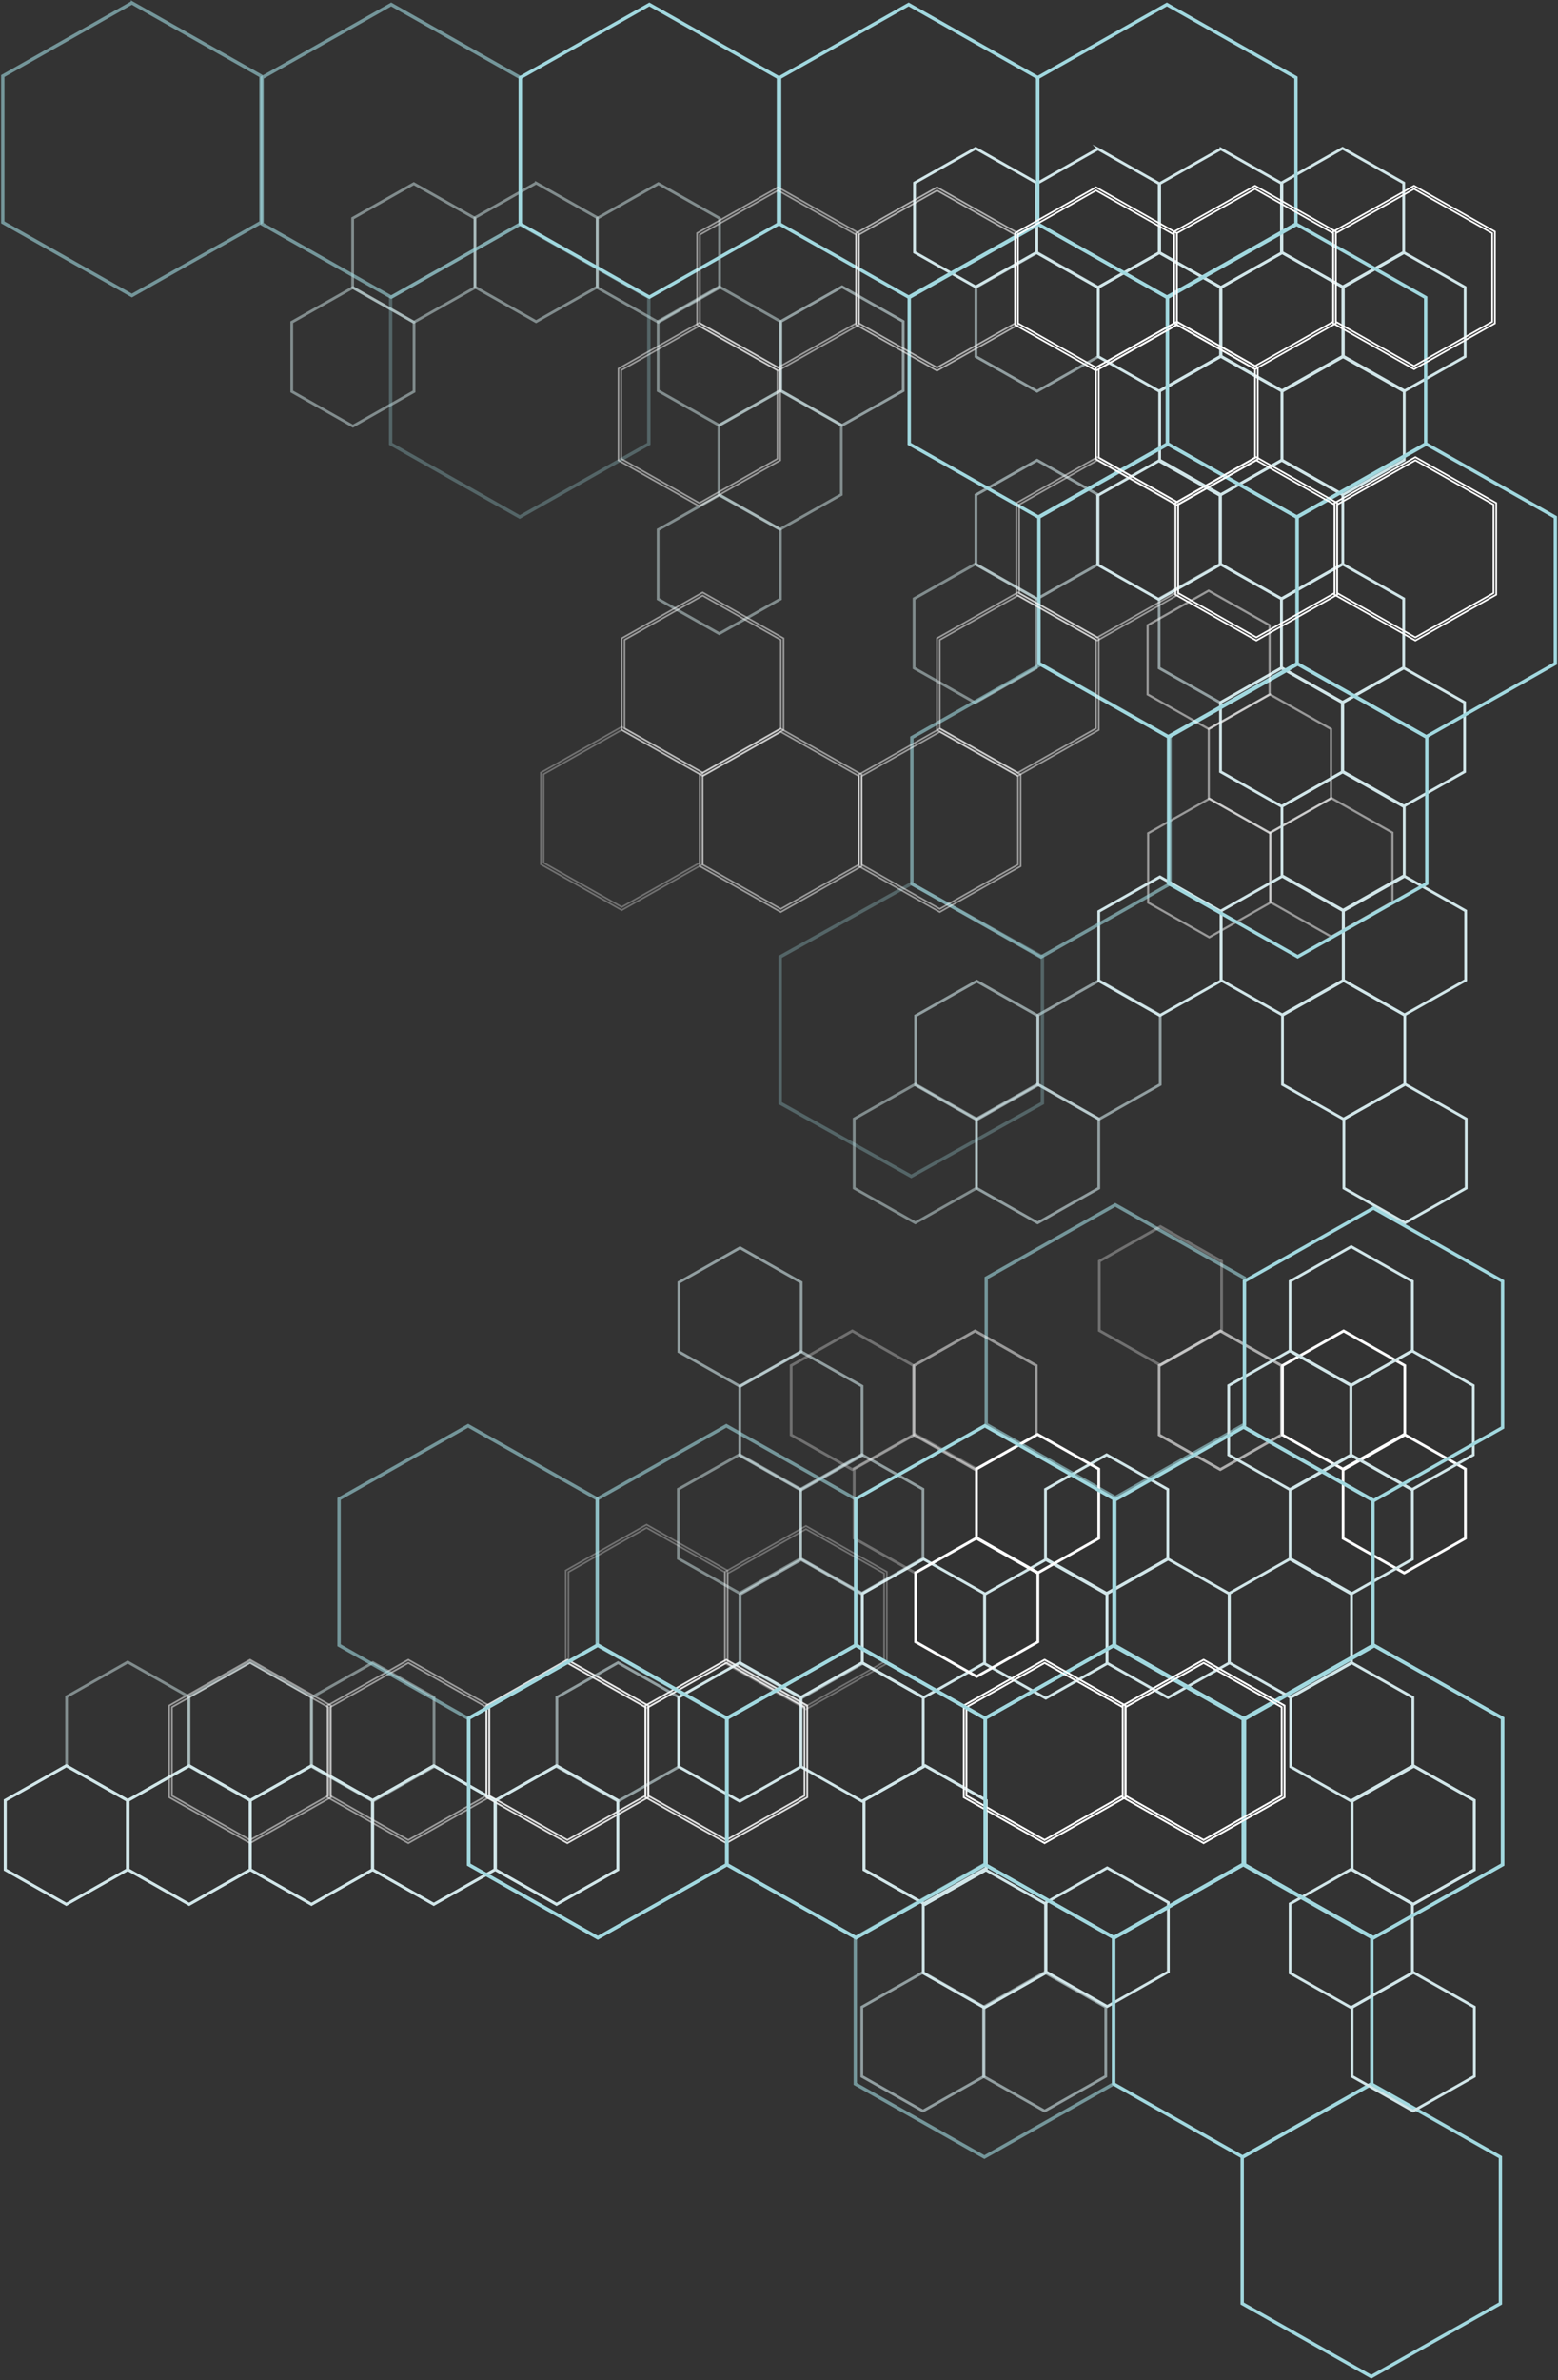 <svg width="699" height="1067" viewBox="0 0 699 1067" fill="none" xmlns="http://www.w3.org/2000/svg">
<rect x="0" y="0" width="699" height="1067" fill="#333333" stroke="none"/>
<path d="M194.617 791.44L194.677 791.47L222.167 807.04V838.25L222.107 838.28L194.617 853.85L194.557 853.82L167.067 838.25V807.04L167.127 807.01L194.617 791.44ZM221.937 807.18L194.617 791.71L167.297 807.18V838.12L194.617 853.59L221.937 838.12V807.18V807.18Z" stroke="#D1E6E9" stroke-miterlimit="10"/>
<path d="M139.747 791.44L139.807 791.47L167.297 807.04V838.25L167.237 838.28L139.747 853.85L139.687 853.82L112.197 838.25V807.04L112.257 807.01L139.747 791.44ZM167.067 807.18L139.747 791.71L112.427 807.18V838.12L139.747 853.59L167.067 838.12V807.18V807.18Z" stroke="#D1E6E9" stroke-miterlimit="10"/>
<path d="M84.878 791.44L84.938 791.47L112.428 807.04V838.25L112.368 838.28L84.878 853.85L84.818 853.82L57.328 838.25V807.04L57.388 807.01L84.878 791.44ZM112.198 807.18L84.878 791.71L57.558 807.18V838.12L84.878 853.59L112.198 838.12V807.18V807.18Z" stroke="#D1E6E9" stroke-miterlimit="10"/>
<path d="M29.768 791.44L29.828 791.47L57.318 807.04V838.25L57.258 838.28L29.768 853.85L29.708 853.82L2.218 838.25V807.04L2.278 807.01L29.768 791.44ZM57.088 807.18L29.768 791.71L2.448 807.18V838.12L29.768 853.59L57.088 838.12V807.18V807.18Z" stroke="#D1E6E9" stroke-miterlimit="10"/>
<path d="M249.718 791.44L249.778 791.47L277.268 807.04V838.25L277.208 838.28L249.718 853.85L249.658 853.82L222.168 838.25V807.04L222.228 807.01L249.718 791.44ZM277.038 807.18L249.718 791.71L222.398 807.18V838.12L249.718 853.59L277.038 838.12V807.18V807.18Z" stroke="#D1E6E9" stroke-miterlimit="10"/>
<path d="M415.058 791.44L415.118 791.47L442.608 807.04V838.25L442.548 838.28L415.058 853.85L414.998 853.82L387.508 838.25V807.04L387.568 807.01L415.058 791.44ZM442.378 807.18L415.058 791.71L387.738 807.18V838.12L415.058 853.59L442.378 838.12V807.18V807.18Z" stroke="#D1E6E9" stroke-miterlimit="10"/>
<path d="M441.648 837.8L441.708 837.83L469.198 853.4V884.61L469.138 884.64L441.648 900.21L441.588 900.18L414.098 884.61V853.4L414.158 853.37L441.648 837.8V837.8ZM468.968 853.54L441.648 838.07L414.328 853.54V884.48L441.648 899.95L468.968 884.48V853.54Z" stroke="#D1E6E9" stroke-miterlimit="10"/>
<path opacity="0.6" d="M414.087 884.1L414.147 884.13L441.637 899.7V930.91L441.577 930.94L414.087 946.51L414.027 946.48L386.537 930.91V899.7L386.597 899.67L414.087 884.1ZM441.407 899.84L414.087 884.37L386.767 899.84V930.78L414.087 946.25L441.407 930.78V899.84V899.84Z" stroke="#D1E6E9" stroke-miterlimit="10"/>
<path d="M496.747 837.23L496.807 837.26L524.297 852.83V884.04L524.237 884.07L496.747 899.64L496.687 899.61L469.197 884.04V852.83L469.257 852.8L496.747 837.23ZM524.067 852.97L496.747 837.5L469.427 852.97V883.91L496.747 899.38L524.067 883.91V852.97V852.97Z" stroke="#D1E6E9" stroke-miterlimit="10"/>
<path opacity="0.6" d="M468.667 884.1L468.727 884.13L496.217 899.7V930.91L496.157 930.94L468.667 946.51L468.607 946.48L441.117 930.91V899.7L441.177 899.67L468.667 884.1ZM495.987 899.84L468.667 884.37L441.347 899.84V930.78L468.667 946.25L495.987 930.78V899.84V899.84Z" stroke="#D1E6E9" stroke-miterlimit="10"/>
<path d="M616.228 737.23L616.358 737.3L674.398 770.17V836.06L674.268 836.13L616.228 869L616.098 868.93L558.058 836.06V770.18L558.188 770.11L616.228 737.24V737.23ZM673.898 770.46L616.228 737.8L558.558 770.46V835.78L616.228 868.44L673.898 835.78V770.46Z" stroke="#A1D8DF" stroke-miterlimit="10"/>
<path d="M557.558 835.54L557.688 835.61L615.728 868.48V934.37L615.598 934.44L557.558 967.31L557.428 967.24L499.388 934.37V868.48L499.518 868.41L557.558 835.54V835.54ZM615.228 868.77L557.558 836.11L499.888 868.77V934.09L557.558 966.75L615.228 934.09V868.77V868.77Z" stroke="#A1D8DF" stroke-miterlimit="10"/>
<path d="M615.228 933.97L615.358 934.04L673.398 966.91V1032.8L673.268 1032.87L615.228 1065.74L615.098 1065.67L557.058 1032.8V966.91L557.188 966.84L615.228 933.97V933.97ZM672.898 967.2L615.228 934.54L557.558 967.2V1032.52L615.228 1065.18L672.898 1032.52V967.2Z" stroke="#A1D8DF" stroke-miterlimit="10"/>
<path d="M499.898 737.23L500.028 737.3L558.068 770.17V836.06L557.938 836.13L499.898 869L499.768 868.93L441.728 836.06V770.18L441.858 770.11L499.898 737.24V737.23ZM557.568 770.46L499.898 737.8L442.228 770.46V835.78L499.898 868.44L557.568 835.78V770.46Z" stroke="#A1D8DF" stroke-miterlimit="10"/>
<path d="M634.037 791.44L634.097 791.47L661.587 807.04V838.25L661.527 838.28L634.037 853.85L633.977 853.82L606.487 838.25V807.04L606.547 807.01L634.037 791.44ZM661.357 807.18L634.037 791.71L606.717 807.18V838.12L634.037 853.59L661.357 838.12V807.18V807.18Z" stroke="#D1E6E9" stroke-miterlimit="10"/>
<path d="M606.247 837.8L606.307 837.83L633.797 853.4V884.61L633.737 884.64L606.247 900.21L606.187 900.18L578.697 884.61V853.4L578.757 853.37L606.247 837.8V837.8ZM633.567 853.54L606.247 838.07L578.927 853.54V884.48L606.247 899.95L633.567 884.48V853.54Z" stroke="#D1E6E9" stroke-miterlimit="10"/>
<path d="M634.037 884.1L634.097 884.13L661.587 899.7V930.91L661.527 930.94L634.037 946.51L633.977 946.48L606.487 930.91V899.7L606.547 899.67L634.037 884.1ZM661.357 899.84L634.037 884.37L606.717 899.84V930.78L634.037 946.25L661.357 930.78V899.84V899.84Z" stroke="#D1E6E9" stroke-miterlimit="10"/>
<path d="M540.008 744.07L576.298 764.62V805.73L540.008 826.28L503.718 805.73V764.62L540.008 744.07ZM575.058 765.32L540.008 745.47L504.958 765.32V805.03L516.818 811.75L540.008 824.89L575.058 805.04V765.32Z" stroke="white" stroke-width="0.75" stroke-miterlimit="10"/>
<path d="M468.668 744.07L504.958 764.62V805.73L468.668 826.28L432.378 805.73V764.62L468.668 744.07ZM503.718 765.32L468.668 745.47L433.618 765.32V805.03L445.478 811.75L468.668 824.89L503.718 805.04V765.32Z" stroke="white" stroke-width="0.75" stroke-miterlimit="10"/>
<path opacity="0.6" d="M254.548 744.07L290.838 764.62V805.73L254.548 826.28L218.258 805.73V764.62L254.548 744.07ZM289.598 765.32L254.548 745.47L219.498 765.32V805.03L231.358 811.75L254.548 824.89L289.598 805.04V765.32Z" stroke="white" stroke-width="0.75" stroke-miterlimit="10"/>
<path opacity="0.6" d="M325.888 744.07L362.178 764.62V805.73L325.888 826.28L289.598 805.73V764.62L325.888 744.07ZM360.938 765.32L325.888 745.47L290.838 765.32V805.03L302.698 811.75L325.888 824.89L360.938 805.04V765.32Z" stroke="white" stroke-width="0.75" stroke-miterlimit="10"/>
<path opacity="0.3" d="M183.208 744.07L219.498 764.62V805.73L183.208 826.28L146.918 805.73V764.62L183.208 744.07ZM218.258 765.32L183.208 745.47L148.158 765.32V805.03L160.018 811.75L183.208 824.89L218.258 805.04V765.32Z" stroke="white" stroke-width="0.75" stroke-miterlimit="10"/>
<path opacity="0.3" d="M112.197 744.07L148.487 764.62V805.73L112.197 826.28L75.907 805.73V764.62L112.197 744.07ZM147.247 765.32L112.197 745.47L77.147 765.32V805.03L89.007 811.75L112.197 824.89L147.247 805.04V765.32Z" stroke="white" stroke-width="0.75" stroke-miterlimit="10"/>
<path d="M384.058 737.23L384.188 737.3L442.228 770.17V836.06L442.098 836.13L384.058 869L383.928 868.93L325.888 836.06V770.18L326.018 770.11L384.058 737.24V737.23ZM441.728 770.46L384.058 737.8L326.388 770.46V835.78L384.058 868.44L441.728 835.78V770.46Z" stroke="#A1D8DF" stroke-miterlimit="10"/>
<path opacity="0.6" d="M441.648 835.54L441.778 835.61L499.818 868.48V934.37L499.688 934.44L441.648 967.31L441.518 967.24L383.478 934.37V868.48L383.608 868.41L441.648 835.54V835.54ZM499.318 868.77L441.648 836.11L383.978 868.77V934.09L441.648 966.75L499.318 934.09V868.77V868.77Z" stroke="#A1D8DF" stroke-miterlimit="10"/>
<path d="M268.218 737.23L268.348 737.3L326.388 770.17V836.06L326.258 836.13L268.218 869L268.088 868.93L210.048 836.06V770.18L210.178 770.11L268.218 737.24V737.23ZM325.888 770.46L268.218 737.8L210.548 770.46V835.78L268.218 868.44L325.888 835.78V770.46Z" stroke="#A1D8DF" stroke-miterlimit="10"/>
<path opacity="0.5" d="M542.556 357.91L542.616 357.94L570.105 373.51V404.72L570.046 404.75L542.556 420.32L542.496 420.29L515.006 404.72V373.51L515.066 373.48L542.556 357.91ZM569.875 373.65L542.556 358.18L515.236 373.65V404.59L542.556 420.06L569.875 404.59V373.65Z" stroke="white" stroke-width="0.75" stroke-miterlimit="10"/>
<path opacity="0.5" d="M569.745 311.17L569.805 311.2L597.295 326.77V357.98L597.235 358.01L569.745 373.58L569.685 373.55L542.195 357.98V326.77L542.255 326.74L569.745 311.17ZM597.065 326.91L569.745 311.44L542.425 326.91V357.85L569.745 373.32L597.065 357.85V326.91Z" stroke="white" stroke-width="0.75" stroke-miterlimit="10"/>
<path opacity="0.5" d="M597.294 357.64L597.354 357.67L624.844 373.24V404.45L624.784 404.48L597.294 420.05L597.234 420.02L569.744 404.45V373.24L569.804 373.21L597.294 357.64ZM624.614 373.38L597.294 357.91L569.974 373.38V404.32L597.294 419.79L624.614 404.32V373.38Z" stroke="white" stroke-width="0.75" stroke-miterlimit="10"/>
<path d="M575.024 299.23L575.084 299.26L602.574 314.83V346.04L602.514 346.07L575.024 361.64L574.964 361.61L547.475 346.04V314.83L547.535 314.8L575.024 299.23ZM602.344 314.97L575.024 299.5L547.705 314.97V345.91L575.024 361.38L602.344 345.91V314.97Z" stroke="#D1E6E9" stroke-miterlimit="10"/>
<path d="M629.663 299.23L629.723 299.26L657.213 314.83V346.04L657.153 346.07L629.663 361.64L629.603 361.61L602.113 346.04V314.83L602.173 314.8L629.663 299.23ZM656.983 314.97L629.663 299.5L602.343 314.97V345.91L629.663 361.38L656.983 345.91V314.97Z" stroke="#D1E6E9" stroke-miterlimit="10"/>
<path d="M602.585 345.79L602.645 345.82L630.135 361.39V392.6L630.075 392.63L602.585 408.2L602.525 408.17L575.035 392.6V361.39L575.095 361.36L602.585 345.79ZM629.905 361.53L602.585 346.06L575.265 361.53V392.47L602.585 407.94L629.905 392.47V361.53Z" stroke="#D1E6E9" stroke-miterlimit="10"/>
<path d="M575.265 392.69L575.325 392.72L602.815 408.29V439.5L602.755 439.53L575.265 455.1L575.205 455.07L547.715 439.5V408.29L547.775 408.26L575.265 392.69ZM602.584 408.43L575.265 392.96L547.945 408.43V439.37L575.265 454.84L602.584 439.37V408.43Z" stroke="#D1E6E9" stroke-miterlimit="10"/>
<path d="M630.134 392.69L630.194 392.72L657.684 408.29V439.5L657.624 439.53L630.134 455.1L630.074 455.07L602.584 439.5V408.29L602.644 408.26L630.134 392.69ZM657.454 408.43L630.134 392.96L602.814 408.43V439.37L630.134 454.84L657.454 439.37V408.43Z" stroke="#D1E6E9" stroke-miterlimit="10"/>
<path d="M602.825 439.45L602.885 439.48L630.375 455.05V486.26L630.315 486.29L602.825 501.86L602.765 501.83L575.275 486.26V455.05L575.335 455.02L602.825 439.45ZM630.145 455.19L602.825 439.72L575.505 455.19V486.13L602.825 501.6L630.145 486.13V455.19Z" stroke="#D1E6E9" stroke-miterlimit="10"/>
<path d="M630.374 485.92L630.434 485.95L657.924 501.52V532.73L657.864 532.76L630.374 548.33L630.314 548.3L602.824 532.73V501.52L602.884 501.49L630.374 485.92ZM657.694 501.66L630.374 486.19L603.054 501.66V532.6L630.374 548.07L657.694 532.6V501.66Z" stroke="#D1E6E9" stroke-miterlimit="10"/>
<path d="M520.395 392.96L520.455 392.99L547.944 408.56V439.77L547.884 439.8L520.395 455.37L520.335 455.34L492.845 439.77V408.56L492.905 408.53L520.395 392.96ZM547.714 408.7L520.395 393.23L493.075 408.7V439.64L520.395 455.11L547.714 439.64V408.7Z" stroke="#D1E6E9" stroke-miterlimit="10"/>
<path opacity="0.6" d="M493.086 439.45L493.146 439.48L520.636 455.05V486.26L520.576 486.29L493.086 501.86L493.026 501.83L465.536 486.26V455.05L465.596 455.02L493.086 439.45ZM520.406 455.19L493.086 439.72L465.766 455.19V486.13L493.086 501.6L520.406 486.13V455.19Z" stroke="#D1E6E9" stroke-miterlimit="10"/>
<path opacity="0.6" d="M465.535 485.92L465.595 485.95L493.085 501.52V532.73L493.025 532.76L465.535 548.33L465.475 548.3L437.985 532.73V501.52L438.045 501.49L465.535 485.92ZM492.855 501.66L465.535 486.19L438.215 501.66V532.6L465.535 548.07L492.855 532.6V501.66Z" stroke="#D1E6E9" stroke-miterlimit="10"/>
<path opacity="0.5" d="M410.666 485.92L410.726 485.95L438.216 501.52V532.73L438.156 532.76L410.666 548.33L410.606 548.3L383.116 532.73V501.52L383.176 501.49L410.666 485.92ZM437.986 501.66L410.666 486.19L383.346 501.66V532.6L410.666 548.07L437.986 532.6V501.66Z" stroke="#D1E6E9" stroke-miterlimit="10"/>
<path opacity="0.6" d="M438.217 439.72L438.277 439.75L465.767 455.32V486.53L465.707 486.56L438.217 502.13L438.157 502.1L410.667 486.53V455.32L410.727 455.29L438.217 439.72ZM465.537 455.46L438.217 439.99L410.897 455.46V486.4L438.217 501.87L465.537 486.4V455.46Z" stroke="#D1E6E9" stroke-miterlimit="10"/>
<path d="M496.495 652.02L496.555 652.05L524.045 667.62V698.83L523.985 698.86L496.495 714.43L496.435 714.4L468.945 698.83V667.62L469.005 667.59L496.495 652.02ZM523.815 667.76L496.495 652.29L469.175 667.76V698.7L496.495 714.17L523.815 698.7V667.76Z" stroke="#D1E6E9" stroke-miterlimit="10"/>
<path d="M524.056 698.78L524.116 698.81L551.605 714.38V745.59L551.546 745.62L524.056 761.19L523.996 761.16L496.506 745.59V714.38L496.566 714.35L524.056 698.78ZM551.375 714.52L524.056 699.05L496.736 714.52V745.46L524.056 760.93L551.375 745.46V714.52Z" stroke="#D1E6E9" stroke-miterlimit="10"/>
<path d="M469.187 699.05L469.247 699.08L496.736 714.65V745.86L496.676 745.89L469.187 761.46L469.127 761.43L441.637 745.86V714.65L441.697 714.62L469.187 699.05ZM496.506 714.79L469.187 699.32L441.867 714.79V745.73L469.187 761.2L496.506 745.73V714.79Z" stroke="#D1E6E9" stroke-miterlimit="10"/>
<path d="M414.317 698.78L414.377 698.81L441.867 714.38V745.59L441.807 745.62L414.317 761.19L414.257 761.16L386.768 745.59V714.38L386.828 714.35L414.317 698.78ZM441.637 714.52L414.317 699.05L386.998 714.52V745.46L414.317 760.93L441.637 745.46V714.52Z" stroke="#D1E6E9" stroke-miterlimit="10"/>
<path d="M386.767 745.24L386.827 745.27L414.317 760.84V792.05L414.256 792.08L386.767 807.65L386.707 807.62L359.217 792.05V760.84L359.277 760.81L386.767 745.24ZM414.086 760.98L386.767 745.51L359.447 760.98V791.92L386.767 807.39L414.086 791.92V760.98Z" stroke="#D1E6E9" stroke-miterlimit="10"/>
<path d="M331.897 745.24L331.956 745.27L359.446 760.84V792.05L359.386 792.08L331.897 807.65L331.836 807.62L304.347 792.05V760.84L304.407 760.81L331.897 745.24ZM359.216 760.98L331.897 745.51L304.577 760.98V791.92L331.897 807.39L359.216 791.92V760.98Z" stroke="#D1E6E9" stroke-miterlimit="10"/>
<path opacity="0.6" d="M359.445 699.05L359.505 699.08L386.995 714.65V745.86L386.935 745.89L359.445 761.46L359.385 761.43L331.896 745.86V714.65L331.955 714.62L359.445 699.05ZM386.765 714.79L359.445 699.32L332.125 714.79V745.73L359.445 761.2L386.765 745.73V714.79Z" stroke="#D1E6E9" stroke-miterlimit="10"/>
<path opacity="0.6" d="M386.648 651.95L386.707 651.98L414.197 667.55V698.76L414.137 698.79L386.648 714.36L386.587 714.33L359.098 698.76V667.55L359.158 667.52L386.648 651.95ZM413.967 667.69L386.648 652.22L359.328 667.69V698.63L386.648 714.1L413.967 698.63V667.69Z" stroke="#D1E6E9" stroke-miterlimit="10"/>
<path d="M194.607 791.44L194.667 791.47L222.157 807.04V838.25L222.097 838.28L194.607 853.85L194.547 853.82L167.058 838.25V807.04L167.118 807.01L194.607 791.44ZM221.927 807.18L194.607 791.71L167.288 807.18V838.12L194.607 853.59L221.927 838.12V807.18Z" stroke="#D1E6E9" stroke-miterlimit="10"/>
<path d="M139.738 791.44L139.798 791.47L167.288 807.04V838.25L167.228 838.28L139.738 853.85L139.678 853.82L112.188 838.25V807.04L112.248 807.01L139.738 791.44ZM167.058 807.18L139.738 791.71L112.418 807.18V838.12L139.738 853.59L167.058 838.12V807.18Z" stroke="#D1E6E9" stroke-miterlimit="10"/>
<path d="M84.868 791.44L84.928 791.47L112.418 807.04V838.25L112.358 838.28L84.868 853.85L84.808 853.82L57.318 838.25V807.04L57.378 807.01L84.868 791.44ZM112.188 807.18L84.868 791.71L57.548 807.18V838.12L84.868 853.59L112.188 838.12V807.18Z" stroke="#D1E6E9" stroke-miterlimit="10"/>
<path d="M29.759 791.44L29.819 791.47L57.309 807.04V838.25L57.249 838.28L29.759 853.85L29.699 853.82L2.209 838.25V807.04L2.269 807.01L29.759 791.44ZM57.079 807.18L29.759 791.71L2.439 807.18V838.12L29.759 853.59L57.079 838.12V807.18Z" stroke="#D1E6E9" stroke-miterlimit="10"/>
<path opacity="0.5" d="M331.775 651.95L331.835 651.98L359.325 667.55V698.76L359.265 698.79L331.775 714.36L331.715 714.33L304.226 698.76V667.55L304.286 667.52L331.775 651.95ZM359.095 667.69L331.775 652.22L304.456 667.69V698.63L331.775 714.1L359.095 698.63V667.69Z" stroke="#D1E6E9" stroke-miterlimit="10"/>
<path opacity="0.5" d="M167.289 745.24L167.349 745.27L194.839 760.84V792.05L194.779 792.08L167.289 807.65L167.229 807.62L139.739 792.05V760.84L139.799 760.81L167.289 745.24ZM194.609 760.98L167.289 745.51L139.969 760.98V791.92L167.289 807.39L194.609 791.92V760.98Z" stroke="#D1E6E9" stroke-miterlimit="10"/>
<path opacity="0.5" d="M112.187 744.97L112.247 745L139.736 760.57V791.78L139.676 791.81L112.187 807.38L112.127 807.35L84.637 791.78V760.57L84.697 760.54L112.187 744.97ZM139.506 760.71L112.187 745.24L84.867 760.71V791.65L112.187 807.12L139.506 791.65V760.71Z" stroke="#D1E6E9" stroke-miterlimit="10"/>
<path opacity="0.5" d="M57.317 744.97L57.377 745L84.867 760.57V791.78L84.807 791.81L57.317 807.38L57.257 807.35L29.768 791.78V760.57L29.828 760.54L57.317 744.97ZM84.637 760.71L57.317 745.24L29.998 760.71V791.65L57.317 807.12L84.637 791.65V760.71Z" stroke="#D1E6E9" stroke-miterlimit="10"/>
<path opacity="0.6" d="M359.326 605.75L359.386 605.78L386.876 621.35V652.56L386.816 652.59L359.326 668.16L359.266 668.13L331.776 652.56V621.35L331.836 621.32L359.326 605.75ZM386.646 621.49L359.326 606.02L332.006 621.49V652.43L359.326 667.9L386.646 652.43V621.49Z" stroke="#D1E6E9" stroke-miterlimit="10"/>
<path opacity="0.6" d="M332.016 559.24L332.076 559.27L359.566 574.84V606.05L359.505 606.08L332.016 621.65L331.956 621.62L304.466 606.05V574.84L304.526 574.81L332.016 559.24ZM359.335 574.98L332.016 559.51L304.696 574.98V605.92L332.016 621.39L359.335 605.92V574.98V574.98Z" stroke="#D1E6E9" stroke-miterlimit="10"/>
<path d="M249.706 791.44L249.766 791.47L277.256 807.04V838.25L277.196 838.28L249.706 853.85L249.646 853.82L222.156 838.25V807.04L222.216 807.01L249.706 791.44ZM277.026 807.18L249.706 791.71L222.386 807.18V838.12L249.706 853.59L277.026 838.12V807.18Z" stroke="#D1E6E9" stroke-miterlimit="10"/>
<path d="M415.047 791.44L415.107 791.47L442.597 807.04V838.25L442.537 838.28L415.047 853.85L414.987 853.82L387.497 838.25V807.04L387.557 807.01L415.047 791.44ZM442.367 807.18L415.047 791.71L387.727 807.18V838.12L415.047 853.59L442.367 838.12V807.18Z" stroke="#D1E6E9" stroke-miterlimit="10"/>
<path opacity="0.6" d="M277.268 745.24L277.328 745.27L304.817 760.84V792.05L304.757 792.08L277.268 807.65L277.208 807.62L249.718 792.05V760.84L249.778 760.81L277.268 745.24ZM304.587 760.98L277.268 745.51L249.948 760.98V791.92L277.268 807.39L304.587 791.92V760.98Z" stroke="#D1E6E9" stroke-miterlimit="10"/>
<path opacity="0.6" d="M547.476 252.74L547.536 252.77L575.025 268.34V299.55L574.965 299.58L547.476 315.15L547.416 315.12L519.926 299.55V268.34L519.986 268.31L547.476 252.74ZM574.795 268.48L547.476 253.01L520.156 268.48V299.42L547.476 314.89L574.795 299.42V268.48Z" stroke="#D1E6E9" stroke-miterlimit="10"/>
<path d="M519.925 206.45L519.985 206.48L547.475 222.05V253.26L547.415 253.29L519.925 268.86L519.865 268.83L492.375 253.26V222.05L492.435 222.02L519.925 206.45ZM547.245 222.19L519.925 206.72L492.605 222.19V253.13L519.925 268.6L547.245 253.13V222.19Z" stroke="#D1E6E9" stroke-miterlimit="10"/>
<path opacity="0.6" d="M465.296 206.18L465.356 206.21L492.846 221.78V252.99L492.786 253.02L465.296 268.59L465.236 268.56L437.746 252.99V221.78L437.806 221.75L465.296 206.18V206.18ZM492.616 221.92L465.296 206.45L437.976 221.92V252.86L465.296 268.33L492.616 252.86V221.92Z" stroke="#D1E6E9" stroke-miterlimit="10"/>
<path opacity="0.5" d="M437.526 252.74L437.586 252.77L465.076 268.34V299.55L465.016 299.58L437.526 315.15L437.466 315.12L409.977 299.55V268.34L410.037 268.31L437.526 252.74ZM464.846 268.48L437.526 253.01L410.207 268.48V299.42L437.526 314.89L464.846 299.42V268.48Z" stroke="#D1E6E9" stroke-miterlimit="10"/>
<path opacity="0.6" d="M377.777 128.42L377.837 128.45L405.327 144.02V175.23L405.267 175.26L377.777 190.83L377.717 190.8L350.228 175.23V144.02L350.288 143.99L377.777 128.42ZM405.097 144.16L377.777 128.69L350.458 144.16V175.1L377.777 190.57L405.097 175.1V144.16V144.16Z" stroke="#D1E6E9" stroke-miterlimit="10"/>
<path opacity="0.5" d="M350.016 174.97L350.076 175L377.566 190.57V221.78L377.505 221.81L350.016 237.38L349.956 237.35L322.466 221.78V190.57L322.526 190.54L350.016 174.97V174.97ZM377.335 190.71L350.016 175.24L322.696 190.71V221.65L350.016 237.12L377.335 221.65V190.71Z" stroke="#D1E6E9" stroke-miterlimit="10"/>
<path opacity="0.5" d="M322.697 221.8L322.757 221.83L350.247 237.4V268.61L350.187 268.64L322.697 284.21L322.637 284.18L295.147 268.61V237.4L295.207 237.37L322.697 221.8ZM350.017 237.54L322.697 222.07L295.377 237.54V268.48L322.697 283.95L350.017 268.48V237.54Z" stroke="#D1E6E9" stroke-miterlimit="10"/>
<path opacity="0.5" d="M322.697 128.42L322.757 128.45L350.247 144.02V175.23L350.187 175.26L322.697 190.83L322.637 190.8L295.147 175.23V144.02L295.207 143.99L322.697 128.42ZM350.017 144.16L322.697 128.69L295.377 144.16V175.1L322.697 190.57L350.017 175.1V144.16V144.16Z" stroke="#D1E6E9" stroke-miterlimit="10"/>
<path opacity="0.5" d="M295.387 82.19L295.447 82.22L322.937 97.79V129L322.877 129.03L295.387 144.6L295.327 144.57L267.837 129V97.8L267.897 97.77L295.387 82.19ZM322.707 97.93L295.387 82.47L268.067 97.94V128.88L295.387 144.35L322.707 128.88V97.93V97.93Z" stroke="#D1E6E9" stroke-miterlimit="10"/>
<path opacity="0.5" d="M240.517 81.92L240.577 81.95L268.067 97.52V128.73L268.006 128.76L240.517 144.33L240.457 144.3L212.967 128.73V97.53L213.027 97.5L240.517 81.93V81.92ZM267.836 97.66L240.517 82.19L213.197 97.66V128.6L240.517 144.07L267.836 128.6V97.66Z" stroke="#D1E6E9" stroke-miterlimit="10"/>
<path opacity="0.5" d="M185.648 82.19L185.707 82.22L213.197 97.79V129L213.137 129.03L185.648 144.6L185.587 144.57L158.098 129V97.8L158.158 97.77L185.648 82.19ZM212.967 97.93L185.648 82.47L158.328 97.94V128.88L185.648 144.35L212.967 128.88V97.93V97.93Z" stroke="#D1E6E9" stroke-miterlimit="10"/>
<path opacity="0.5" d="M158.327 128.77L158.387 128.8L185.877 144.37V175.58L185.817 175.61L158.327 191.18L158.267 191.15L130.777 175.58V144.37L130.837 144.34L158.327 128.77V128.77ZM185.647 144.51L158.327 129.04L131.007 144.51V175.45L158.327 190.92L185.647 175.45V144.51Z" stroke="#D1E6E9" stroke-miterlimit="10"/>
<path d="M575.024 206.18L575.084 206.21L602.574 221.78V252.99L602.514 253.02L575.024 268.59L574.964 268.56L547.475 252.99V221.78L547.535 221.75L575.024 206.18V206.18ZM602.344 221.92L575.024 206.45L547.705 221.92V252.86L575.024 268.33L602.344 252.86V221.92Z" stroke="#D1E6E9" stroke-miterlimit="10"/>
<path d="M602.345 252.74L602.405 252.77L629.895 268.34V299.55L629.834 299.58L602.345 315.15L602.285 315.12L574.795 299.55V268.34L574.855 268.31L602.345 252.74ZM629.665 268.48L602.345 253.01L575.025 268.48V299.42L602.345 314.89L629.665 299.42V268.48Z" stroke="#D1E6E9" stroke-miterlimit="10"/>
<path d="M602.585 159.5L602.645 159.53L630.135 175.1V206.31L630.075 206.34L602.585 221.91L602.525 221.88L575.035 206.31V175.1L575.095 175.07L602.585 159.5V159.5ZM629.905 175.24L602.585 159.77L575.265 175.24V206.18L602.585 221.65L629.905 206.18V175.24Z" stroke="#D1E6E9" stroke-miterlimit="10"/>
<path d="M547.716 159.5L547.776 159.53L575.266 175.1V206.31L575.206 206.34L547.716 221.91L547.656 221.88L520.166 206.31V175.1L520.226 175.07L547.716 159.5V159.5ZM575.036 175.24L547.716 159.77L520.396 175.24V206.18L547.716 221.65L575.036 206.18V175.24Z" stroke="#D1E6E9" stroke-miterlimit="10"/>
<path d="M575.265 113.13L575.325 113.16L602.815 128.73V159.94L602.755 159.97L575.265 175.54L575.205 175.51L547.715 159.94V128.73L547.775 128.7L575.265 113.13V113.13ZM602.584 128.87L575.265 113.4L547.945 128.87V159.81L575.265 175.28L602.584 159.81V128.87Z" stroke="#D1E6E9" stroke-miterlimit="10"/>
<path d="M520.165 113.13L520.225 113.16L547.715 128.73V159.94L547.655 159.97L520.165 175.54L520.105 175.51L492.615 159.94V128.73L492.675 128.7L520.165 113.13V113.13ZM547.485 128.87L520.165 113.4L492.845 128.87V159.81L520.165 175.28L547.485 159.81V128.87Z" stroke="#D1E6E9" stroke-miterlimit="10"/>
<path d="M492.606 66.62L492.666 66.65L520.166 82.23V113.43L520.106 113.46L492.616 129.03L492.556 129L465.066 113.43V82.23L465.126 82.2L492.616 66.63L492.606 66.62ZM519.926 82.36L492.606 66.89L465.296 82.36V113.3L492.616 128.77L519.936 113.3V82.36H519.926Z" stroke="#D1E6E9" stroke-miterlimit="10"/>
<path d="M437.737 66.35L437.797 66.38L465.287 81.95V113.16L465.227 113.19L437.737 128.76L437.677 128.73L410.188 113.16V81.95L410.247 81.92L437.737 66.35ZM465.057 82.09L437.737 66.62L410.427 82.09V113.03L437.747 128.5L465.067 113.03V82.09H465.057Z" stroke="#D1E6E9" stroke-miterlimit="10"/>
<path opacity="0.6" d="M465.296 113.13L465.356 113.16L492.846 128.73V159.94L492.786 159.97L465.296 175.54L465.236 175.51L437.746 159.94V128.73L437.806 128.7L465.296 113.13V113.13ZM492.616 128.87L465.296 113.4L437.976 128.87V159.81L465.296 175.28L492.616 159.81V128.87Z" stroke="#D1E6E9" stroke-miterlimit="10"/>
<path d="M629.894 113.13L629.954 113.16L657.443 128.73V159.94L657.383 159.97L629.894 175.54L629.834 175.51L602.344 159.94V128.73L602.404 128.7L629.894 113.13V113.13ZM657.213 128.87L629.894 113.4L602.574 128.87V159.81L629.894 175.28L657.213 159.81V128.87Z" stroke="#D1E6E9" stroke-miterlimit="10"/>
<path d="M547.716 66.62L547.776 66.65L575.266 82.23V113.43L575.206 113.46L547.716 129.03L547.656 129L520.166 113.43V82.23L520.226 82.2L547.716 66.63V66.62ZM575.026 82.36L547.706 66.89L520.396 82.36V113.3L547.716 128.77L575.036 113.3V82.36H575.026Z" stroke="#D1E6E9" stroke-miterlimit="10"/>
<path d="M602.345 66.35L602.405 66.38L629.895 81.95V113.16L629.834 113.19L602.345 128.76L602.285 128.73L574.795 113.16V81.95L574.855 81.92L602.345 66.35ZM629.665 82.09L602.345 66.62L575.025 82.09V113.03L602.345 128.5L629.665 113.03V82.09V82.09Z" stroke="#D1E6E9" stroke-miterlimit="10"/>
<path d="M581.714 100.29L581.844 100.36L639.884 133.23V199.12L639.754 199.19L581.714 232.06L581.584 231.99L523.545 199.12V133.24L523.675 133.17L581.714 100.3V100.29ZM639.384 133.52L581.714 100.86L524.045 133.52V198.84L581.714 231.5L639.384 198.84V133.52V133.52Z" stroke="#A1D8DF" stroke-miterlimit="10"/>
<path d="M524.045 198.78L524.175 198.85L582.214 231.72V297.61L582.084 297.68L524.045 330.55L523.915 330.48L465.875 297.61V231.72L466.005 231.65L524.045 198.78V198.78ZM581.714 232.01L524.045 199.35L466.375 232.01V297.33L524.045 329.99L581.714 297.33V232.01Z" stroke="#A1D8DF" stroke-miterlimit="10"/>
<path opacity="0.6" d="M467.026 297.55L467.156 297.62L525.196 330.49V396.38L525.066 396.45L467.026 429.32L466.896 429.25L408.856 396.38V330.49L408.986 330.42L467.026 297.55ZM524.696 330.78L467.026 298.12L409.356 330.78V396.1L467.026 428.76L524.696 396.1V330.78V330.78Z" stroke="#A1D8DF" stroke-miterlimit="10"/>
<path opacity="0.3" d="M408.857 395.87L408.987 395.94L467.937 428.81V494.7L467.807 494.77L408.857 527.64L408.727 527.57L349.777 494.7V428.81L349.907 428.74L408.857 395.87ZM467.417 429.1L408.857 396.44L350.297 429.1V494.42L408.857 527.08L467.417 494.42V429.1V429.1Z" stroke="#A1D8DF" stroke-miterlimit="10"/>
<path d="M639.884 198.78L640.014 198.85L698.053 231.72V297.61L697.923 297.68L639.884 330.55L639.753 330.48L581.714 297.61V231.72L581.844 231.65L639.884 198.78V198.78ZM697.553 232.01L639.884 199.35L582.214 232.01V297.33L639.884 329.99L697.553 297.33V232.01Z" stroke="#A1D8DF" stroke-miterlimit="10"/>
<path d="M582.214 297.41L582.344 297.48L640.384 330.35V396.24L640.254 396.31L582.214 429.18L582.084 429.11L524.045 396.24V330.35L524.175 330.28L582.214 297.41ZM639.884 330.64L582.214 297.98L524.545 330.64V395.96L582.214 428.62L639.884 395.96V330.64V330.64Z" stroke="#A1D8DF" stroke-miterlimit="10"/>
<path d="M465.846 100.29L465.976 100.36L524.016 133.23V199.12L523.886 199.19L465.846 232.06L465.716 231.99L407.677 199.12V133.24L407.807 133.17L465.846 100.3V100.29ZM523.516 133.52L465.846 100.86L408.177 133.52V198.84L465.846 231.5L523.516 198.84V133.52V133.52Z" stroke="#A1D8DF" stroke-miterlimit="10"/>
<path d="M523.515 1.72L523.645 1.79L581.685 34.66V100.55L581.555 100.62L523.515 133.49L523.385 133.42L465.346 100.55V34.66L465.476 34.59L523.515 1.72V1.72ZM581.185 34.95L523.515 2.29L465.846 34.95V100.27L523.515 132.93L581.185 100.27V34.95V34.95Z" stroke="#A1D8DF" stroke-miterlimit="10"/>
<path d="M407.677 1.72L407.807 1.79L465.847 34.66V100.55L465.717 100.62L407.677 133.49L407.547 133.42L349.508 100.55V34.66L349.638 34.59L407.677 1.72V1.72ZM465.347 34.95L407.677 2.29L350.008 34.95V100.27L407.677 132.93L465.347 100.27V34.95V34.95Z" stroke="#A1D8DF" stroke-miterlimit="10"/>
<path d="M291.346 1.72L291.476 1.79L349.516 34.66V100.55L349.386 100.62L291.346 133.49L291.216 133.42L233.177 100.55V34.66L233.307 34.59L291.346 1.72V1.72ZM349.016 34.95L291.346 2.29L233.677 34.95V100.27L291.346 132.93L349.016 100.27V34.95V34.95Z" stroke="#A1D8DF" stroke-miterlimit="10"/>
<path opacity="0.6" d="M175.508 1.72L175.638 1.79L233.677 34.66V100.55L233.547 100.62L175.508 133.49L175.378 133.42L117.338 100.55V34.66L117.468 34.59L175.508 1.72V1.72ZM233.177 34.95L175.508 2.29L117.838 34.95V100.27L175.508 132.93L233.177 100.27V34.95V34.95Z" stroke="#A1D8DF" stroke-miterlimit="10"/>
<path opacity="0.6" d="M59.17 1L59.3 1.07L117.339 33.94V99.83L117.209 99.9L59.17 132.77L59.04 132.7L1 99.83V33.95L1.13 33.88L59.17 1.01V1ZM116.839 34.23L59.17 1.57L1.5 34.23V99.55L59.17 132.21L116.839 99.55V34.23V34.23Z" stroke="#A1D8DF" stroke-miterlimit="10"/>
<path opacity="0.3" d="M233.177 100.29L233.307 100.36L291.347 133.23V199.12L291.217 199.19L233.177 232.06L233.047 231.99L175.008 199.12V133.24L175.138 133.17L233.177 100.3V100.29ZM290.847 133.52L233.177 100.86L175.508 133.52V198.84L233.177 231.5L290.847 198.84V133.52V133.52Z" stroke="#A1D8DF" stroke-miterlimit="10"/>
<path d="M616.213 737.23L616.343 737.3L674.383 770.17V836.06L674.253 836.13L616.213 869L616.083 868.93L558.044 836.06V770.17L558.174 770.1L616.213 737.23ZM673.883 770.46L616.213 737.8L558.544 770.46V835.78L616.213 868.44L673.883 835.78V770.46Z" stroke="#A1D8DF" stroke-miterlimit="10"/>
<path d="M499.885 737.23L500.015 737.3L558.055 770.17V836.06L557.925 836.13L499.885 869L499.755 868.93L441.716 836.06V770.17L441.846 770.1L499.885 737.23ZM557.555 770.46L499.885 737.8L442.216 770.46V835.78L499.885 868.44L557.555 835.78V770.46Z" stroke="#A1D8DF" stroke-miterlimit="10"/>
<path opacity="0.6" d="M325.878 638.88L326.008 638.95L384.047 671.82V737.71L383.917 737.78L325.878 770.65L325.748 770.58L267.708 737.71V671.82L267.838 671.75L325.878 638.88ZM383.547 672.11L325.878 639.45L268.208 672.11V737.43L325.878 770.09L383.547 737.43V672.11V672.11Z" stroke="#A1D8DF" stroke-miterlimit="10"/>
<path opacity="0.6" d="M500.385 539.86L500.515 539.93L558.555 572.8V638.69L558.425 638.76L500.385 671.63L500.255 671.56L442.216 638.69V572.8L442.346 572.73L500.385 539.86V539.86ZM558.055 573.09L500.385 540.43L442.716 573.09V638.41L500.385 671.07L558.055 638.41V573.09V573.09Z" stroke="#A1D8DF" stroke-miterlimit="10"/>
<path opacity="0.5" d="M542.255 264.67L542.316 264.7L569.745 280.23V311.37L569.685 311.4L542.255 326.93L542.195 326.9L514.766 311.37V280.23L514.826 280.2L542.255 264.67ZM569.505 280.37L542.255 264.94L515.006 280.37V311.24L542.255 326.67L569.505 311.24V280.37Z" stroke="white" stroke-width="0.75" stroke-miterlimit="10"/>
<path d="M634.995 204.94L671.285 225.49V266.59L634.995 287.14L598.705 266.59V225.49L634.995 204.94ZM670.045 226.19L634.995 206.34L599.945 226.19V265.89L634.995 285.74L670.045 265.89V226.19Z" stroke="white" stroke-width="0.75" stroke-miterlimit="10"/>
<path d="M630.015 642.89L630.075 642.92L657.565 658.49V689.7L657.505 689.73L630.015 705.3L629.955 705.27L602.465 689.7V658.49L602.525 658.46L630.015 642.89ZM657.334 658.63L630.015 643.16L602.695 658.63V689.57L630.015 705.04L657.334 689.57V658.63Z" stroke="white" stroke-miterlimit="10"/>
<path d="M602.825 596.52L602.885 596.55L630.375 612.12V643.33L630.315 643.36L602.825 658.93L602.765 658.9L575.275 643.33V612.12L575.335 612.09L602.825 596.52ZM630.145 612.26L602.825 596.79L575.505 612.26V643.2L602.825 658.67L630.145 643.2V612.26Z" stroke="white" stroke-miterlimit="10"/>
<path opacity="0.6" d="M547.476 596.52L547.536 596.55L575.025 612.12V643.33L574.965 643.36L547.476 658.93L547.416 658.9L519.926 643.33V612.12L519.986 612.09L547.476 596.52ZM574.795 612.26L547.476 596.79L520.156 612.26V643.2L547.476 658.67L574.795 643.2V612.26Z" stroke="white" stroke-miterlimit="10"/>
<path d="M465.535 642.89L465.595 642.92L493.085 658.49V689.7L493.025 689.73L465.535 705.3L465.475 705.27L437.985 689.7V658.49L438.045 658.46L465.535 642.89ZM492.855 658.63L465.535 643.16L438.215 658.63V689.57L465.535 705.04L492.855 689.57V658.63Z" stroke="white" stroke-miterlimit="10"/>
<path d="M438.217 689.32L438.277 689.35L465.767 704.92V736.13L465.707 736.16L438.217 751.73L438.157 751.7L410.667 736.13V704.92L410.727 704.89L438.217 689.32ZM465.537 705.06L438.217 689.59L410.897 705.06V736L438.217 751.47L465.537 736V705.06Z" stroke="white" stroke-miterlimit="10"/>
<path opacity="0.3" d="M410.666 642.89L410.726 642.92L438.216 658.49V689.7L438.156 689.73L410.666 705.3L410.606 705.27L383.116 689.7V658.49L383.176 658.46L410.666 642.89ZM437.986 658.63L410.666 643.16L383.346 658.63V689.57L410.666 705.04L437.986 689.57V658.63Z" stroke="white" stroke-miterlimit="10"/>
<path opacity="0.5" d="M437.507 596.52L437.567 596.55L465.057 612.12V643.33L464.997 643.36L437.507 658.93L437.447 658.9L409.957 643.33V612.12L410.017 612.09L437.507 596.52ZM464.827 612.26L437.507 596.79L410.187 612.26V643.2L437.507 658.67L464.827 643.2V612.26Z" stroke="white" stroke-miterlimit="10"/>
<path opacity="0.3" d="M382.396 596.52L382.456 596.55L409.945 612.12V643.33L409.885 643.36L382.396 658.93L382.336 658.9L354.846 643.33V612.12L354.906 612.09L382.396 596.52ZM409.715 612.26L382.396 596.79L355.076 612.26V643.2L382.396 658.67L409.715 643.2V612.26Z" stroke="white" stroke-miterlimit="10"/>
<path opacity="0.3" d="M520.635 549.74L520.695 549.77L548.185 565.34V596.55L548.125 596.58L520.635 612.15L520.575 612.12L493.085 596.55V565.34L493.145 565.31L520.635 549.74ZM547.955 565.48L520.635 550.01L493.315 565.48V596.42L520.635 611.89L547.955 596.42V565.48V565.48Z" stroke="white" stroke-miterlimit="10"/>
<path d="M606.474 745.31L606.534 745.34L634.023 760.91V792.12L633.963 792.15L606.474 807.72L606.414 807.69L578.924 792.12V760.91L578.984 760.88L606.474 745.31ZM633.793 761.05L606.474 745.58L579.154 761.05V791.99L606.474 807.46L633.793 791.99V761.05Z" stroke="#D1E6E9" stroke-miterlimit="10"/>
<path d="M634.024 791.44L634.084 791.47L661.574 807.04V838.25L661.514 838.28L634.024 853.85L633.964 853.82L606.475 838.25V807.04L606.535 807.01L634.024 791.44ZM661.344 807.18L634.024 791.71L606.705 807.18V838.12L634.024 853.59L661.344 838.12V807.18Z" stroke="#D1E6E9" stroke-miterlimit="10"/>
<path d="M578.925 698.63L578.985 698.66L606.475 714.23V745.44L606.415 745.47L578.925 761.04L578.865 761.01L551.375 745.44V714.23L551.435 714.2L578.925 698.63ZM606.245 714.37L578.925 698.9L551.605 714.37V745.31L578.925 760.78L606.245 745.31V714.37Z" stroke="#D1E6E9" stroke-miterlimit="10"/>
<path d="M606.233 652.26L606.293 652.29L633.783 667.86V699.07L633.723 699.1L606.233 714.67L606.173 714.64L578.684 699.07V667.86L578.744 667.83L606.233 652.26ZM633.553 668L606.233 652.53L578.914 668V698.94L606.233 714.41L633.553 698.94V668Z" stroke="#D1E6E9" stroke-miterlimit="10"/>
<path d="M578.686 605.48L578.746 605.51L606.235 621.08V652.29L606.175 652.32L578.686 667.89L578.626 667.86L551.136 652.29V621.08L551.196 621.05L578.686 605.48ZM606.005 621.22L578.686 605.75L551.366 621.22V652.16L578.686 667.63L606.005 652.16V621.22Z" stroke="#D1E6E9" stroke-miterlimit="10"/>
<path d="M633.555 605.48L633.615 605.51L661.104 621.08V652.29L661.045 652.32L633.555 667.89L633.495 667.86L606.005 652.29V621.08L606.065 621.05L633.555 605.48ZM660.875 621.22L633.555 605.75L606.235 621.22V652.16L633.555 667.63L660.875 652.16V621.22Z" stroke="#D1E6E9" stroke-miterlimit="10"/>
<path d="M606.233 558.74L606.293 558.77L633.783 574.34V605.55L633.723 605.58L606.233 621.15L606.173 621.12L578.684 605.55V574.34L578.744 574.31L606.233 558.74ZM633.553 574.48L606.233 559.01L578.914 574.48V605.42L606.233 620.89L633.553 605.42V574.48V574.48Z" stroke="#D1E6E9" stroke-miterlimit="10"/>
<path d="M558.054 639.42L558.184 639.49L616.224 672.36V738.25L616.094 738.32L558.054 771.19L557.924 771.12L499.885 738.25V672.36L500.015 672.29L558.054 639.42ZM615.724 672.65L558.054 639.99L500.385 672.65V737.97L558.054 770.63L615.724 737.97V672.65Z" stroke="#A1D8DF" stroke-miterlimit="10"/>
<path d="M441.865 638.88L441.995 638.95L500.035 671.82V737.71L499.905 737.78L441.865 770.65L441.735 770.58L383.695 737.71V671.82L383.825 671.75L441.865 638.88ZM499.535 672.11L441.865 639.45L384.195 672.11V737.43L441.865 770.09L499.535 737.43V672.11V672.11Z" stroke="#A1D8DF" stroke-miterlimit="10"/>
<path d="M616.213 541.29L616.343 541.36L674.383 574.23V640.12L674.253 640.19L616.213 673.06L616.083 672.99L558.044 640.12V574.23L558.174 574.16L616.213 541.29ZM673.883 574.52L616.213 541.86L558.544 574.52V639.84L616.213 672.5L673.883 639.84V574.52V574.52Z" stroke="#A1D8DF" stroke-miterlimit="10"/>
<path d="M539.996 744.07L576.286 764.62V805.72L539.996 826.27L503.706 805.72V764.62L539.996 744.07ZM575.046 765.32L539.996 745.47L504.946 765.32V805.02L516.806 811.74L539.996 824.88L575.046 805.03V765.33V765.32Z" stroke="white" stroke-width="0.75" stroke-miterlimit="10"/>
<path d="M468.655 744.07L504.945 764.62V805.72L468.655 826.27L432.365 805.72V764.62L468.655 744.07ZM503.705 765.32L468.655 745.47L433.605 765.32V805.02L445.465 811.74L468.655 824.88L503.705 805.03V765.33V765.32Z" stroke="white" stroke-width="0.75" stroke-miterlimit="10"/>
<path opacity="0.6" d="M254.538 744.07L290.828 764.62V805.72L254.538 826.27L218.248 805.72V764.62L254.538 744.07ZM289.588 765.32L254.538 745.47L219.488 765.32V805.02L231.348 811.74L254.538 824.88L289.588 805.03V765.33V765.32Z" stroke="white" stroke-width="0.75" stroke-miterlimit="10"/>
<path opacity="0.6" d="M325.877 744.07L362.167 764.62V805.72L325.877 826.27L289.587 805.72V764.62L325.877 744.07ZM360.927 765.32L325.877 745.47L290.827 765.32V805.02L302.687 811.74L325.877 824.88L360.927 805.03V765.33V765.32Z" stroke="white" stroke-width="0.75" stroke-miterlimit="10"/>
<path opacity="0.3" d="M290.087 683.5L326.376 704.05V745.15L290.087 765.7L253.797 745.15V704.05L290.087 683.5ZM325.136 704.75L290.087 684.9L255.037 704.75V744.45L266.897 751.17L290.087 764.31L325.136 744.46V704.76V704.75Z" stroke="white" stroke-width="0.75" stroke-miterlimit="10"/>
<path opacity="0.3" d="M361.595 684.09L397.885 704.64V745.74L361.595 766.29L325.306 745.74V704.64L361.595 684.09ZM396.645 705.34L361.595 685.49L326.546 705.34V745.04L338.406 751.76L361.595 764.9L396.645 745.05V705.35V705.34Z" stroke="white" stroke-width="0.75" stroke-miterlimit="10"/>
<path opacity="0.3" d="M183.197 744.07L219.487 764.62V805.72L183.197 826.27L146.907 805.72V764.62L183.197 744.07ZM218.247 765.32L183.197 745.47L148.147 765.32V805.02L160.007 811.74L183.197 824.88L218.247 805.03V765.33V765.32Z" stroke="white" stroke-width="0.75" stroke-miterlimit="10"/>
<path opacity="0.3" d="M112.187 744.07L148.477 764.62V805.72L112.187 826.27L75.897 805.72V764.62L112.187 744.07ZM147.237 765.32L112.187 745.47L77.137 765.32V805.02L88.997 811.74L112.187 824.88L147.237 805.03V765.33V765.32Z" stroke="white" stroke-width="0.75" stroke-miterlimit="10"/>
<path opacity="0.5" d="M492.315 204.94L528.605 225.49V266.59L492.315 287.14L456.025 266.59V225.49L492.315 204.94ZM527.365 226.19L492.315 206.34L457.265 226.19V265.89L492.315 285.74L527.365 265.89V226.19Z" stroke="white" stroke-width="0.75" stroke-miterlimit="10"/>
<path opacity="0.5" d="M456.676 265.6L492.965 286.15V327.25L456.676 347.8L420.386 327.25V286.15L456.676 265.6V265.6ZM491.725 286.85L456.676 267L421.626 286.85V326.55L456.676 346.4L491.725 326.55V286.85Z" stroke="white" stroke-width="0.75" stroke-miterlimit="10"/>
<path opacity="0.5" d="M421.625 326.68L457.915 347.23V388.33L421.625 408.88L385.335 388.33V347.23L421.625 326.68ZM456.675 347.93L421.625 328.08L386.575 347.93V387.63L421.625 407.48L456.675 387.63V347.93Z" stroke="white" stroke-width="0.75" stroke-miterlimit="10"/>
<path opacity="0.5" d="M350.286 326.68L386.576 347.23V388.33L350.286 408.88L313.996 388.33V347.23L350.286 326.68ZM385.336 347.93L350.286 328.08L315.236 347.93V387.63L350.286 407.48L385.336 387.63V347.93Z" stroke="white" stroke-width="0.75" stroke-miterlimit="10"/>
<path opacity="0.5" d="M315.238 265.6L351.528 286.15V327.25L315.238 347.8L278.948 327.25V286.15L315.238 265.6V265.6ZM350.288 286.85L315.238 267L280.188 286.85V326.55L315.238 346.4L350.288 326.55V286.85Z" stroke="white" stroke-width="0.75" stroke-miterlimit="10"/>
<path opacity="0.3" d="M278.948 325.83L315.238 346.38V387.48L278.948 408.03L242.658 387.48V346.38L278.948 325.83V325.83ZM313.998 347.08L278.948 327.23L243.898 347.08V386.78L278.948 406.63L313.998 386.78V347.08Z" stroke="white" stroke-width="0.75" stroke-miterlimit="10"/>
<path d="M491.726 83.97L528.016 104.52V145.63L491.726 166.18L455.437 145.63V104.52L491.726 83.97V83.97ZM526.776 105.22L491.726 85.37L456.677 105.22V144.93L491.726 164.78L526.776 144.93V105.22Z" stroke="white" stroke-width="0.75" stroke-miterlimit="10"/>
<path d="M528.014 144.19L564.304 164.74V205.84L528.014 226.39L491.725 205.84V164.74L528.014 144.19V144.19ZM563.064 165.44L528.014 145.59L492.965 165.44V205.14L528.014 224.99L563.064 205.14V165.44V165.44Z" stroke="white" stroke-width="0.75" stroke-miterlimit="10"/>
<path d="M563.065 83.29L599.355 103.84V144.95L563.065 165.5L526.775 144.95V103.84L563.065 83.29V83.29ZM598.115 104.54L563.065 84.69L528.015 104.54V144.25L563.065 164.1L598.115 144.25V104.55V104.54Z" stroke="white" stroke-width="0.75" stroke-miterlimit="10"/>
<path d="M634.404 83.29L670.694 103.84V144.95L634.404 165.5L598.114 144.95V103.84L634.404 83.29V83.29ZM669.454 104.54L634.404 84.69L599.354 104.54V144.25L634.404 164.1L669.454 144.25V104.55V104.54Z" stroke="white" stroke-width="0.75" stroke-miterlimit="10"/>
<path opacity="0.6" d="M420.386 83.97L456.675 104.52V145.63L420.386 166.18L384.096 145.63V104.52L420.386 83.97V83.97ZM455.435 105.22L420.386 85.37L385.336 105.22V144.93L420.386 164.78L455.435 144.93V105.22Z" stroke="white" stroke-width="0.75" stroke-miterlimit="10"/>
<path opacity="0.5" d="M313.757 144.72L350.046 165.27V206.37L313.757 226.92L277.467 206.37V165.27L313.757 144.72V144.72ZM348.806 165.97L313.757 146.12L278.707 165.97V205.67L313.757 225.52L348.806 205.67V165.97V165.97Z" stroke="white" stroke-width="0.75" stroke-miterlimit="10"/>
<path opacity="0.5" d="M349.047 83.97L385.336 104.52V145.63L349.047 166.18L312.757 145.63V104.52L349.047 83.97V83.97ZM384.096 105.22L349.047 85.37L313.997 105.22V144.93L349.047 164.78L384.096 144.93V105.22Z" stroke="white" stroke-width="0.75" stroke-miterlimit="10"/>
<path d="M563.654 204.94L599.944 225.49V266.59L563.654 287.14L527.364 266.59V225.49L563.654 204.94ZM598.704 226.19L563.654 206.34L528.604 226.19V265.89L563.654 285.74L598.704 265.89V226.19Z" stroke="white" stroke-width="0.75" stroke-miterlimit="10"/>
<path opacity="0.6" d="M210.037 638.88L210.167 638.95L268.206 671.82V737.71L268.076 737.78L210.037 770.65L209.907 770.58L151.867 737.71V671.82L151.997 671.75L210.037 638.88ZM267.706 672.11L210.037 639.45L152.367 672.11V737.43L210.037 770.09L267.706 737.43V672.11V672.11Z" stroke="#A1D8DF" stroke-miterlimit="10"/>
<path d="M384.047 737.23L384.177 737.3L442.216 770.17V836.06L442.086 836.13L384.047 869L383.917 868.93L325.877 836.06V770.17L326.007 770.1L384.047 737.23ZM441.716 770.46L384.047 737.8L326.377 770.46V835.78L384.047 868.44L441.716 835.78V770.46Z" stroke="#A1D8DF" stroke-miterlimit="10"/>
<path d="M268.209 737.23L268.339 737.3L326.378 770.17V836.06L326.248 836.13L268.209 869L268.079 868.93L210.039 836.06V770.17L210.169 770.1L268.209 737.23ZM325.878 770.46L268.209 737.8L210.539 770.46V835.78L268.209 868.44L325.878 835.78V770.46Z" stroke="#A1D8DF" stroke-miterlimit="10"/>
</svg>
